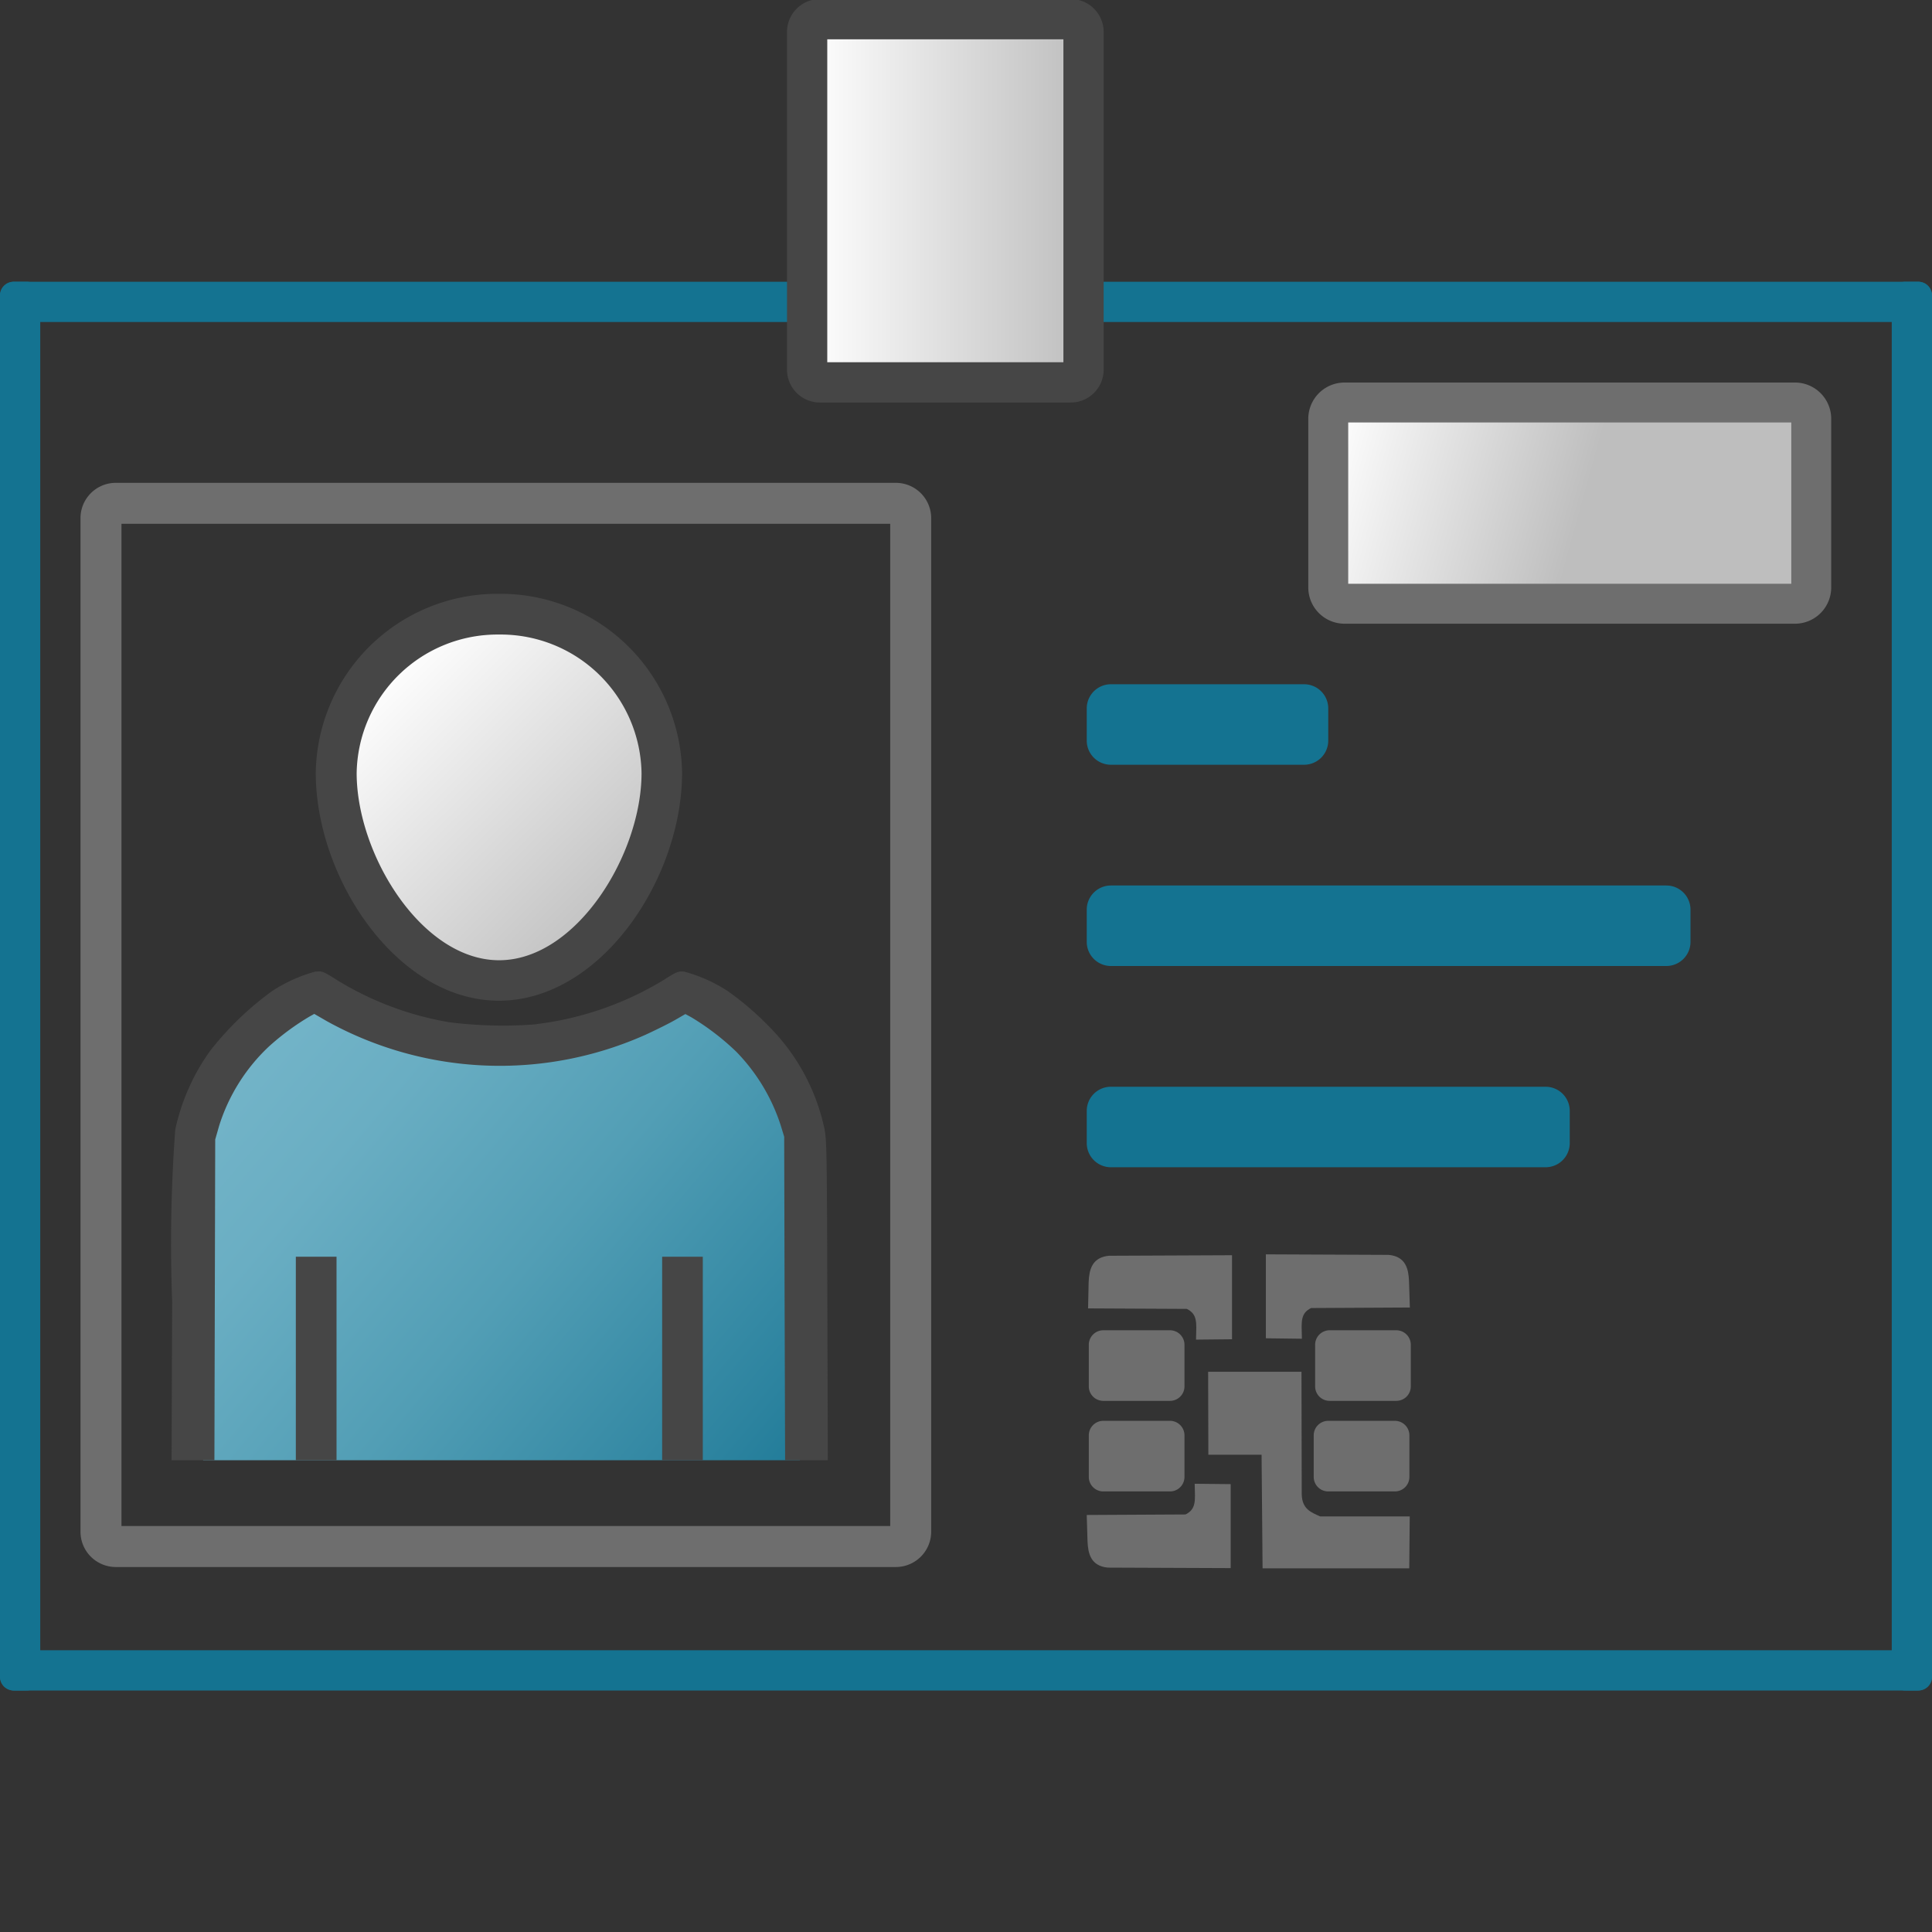 <svg id="Layer_1" data-name="Layer 1" xmlns="http://www.w3.org/2000/svg" xmlns:xlink="http://www.w3.org/1999/xlink" viewBox="0 0 48 48">
  <rect x="0" y="0" width="48" height="48" fill="#333333" stroke="none"/>
  <defs>
    <linearGradient id="linear-gradient" x1="-12.292" y1="717.156" x2="1.339" y2="728.733" gradientTransform="translate(19.095 -741.8) scale(1.064 1.071)" gradientUnits="userSpaceOnUse">
      <stop offset="0" stop-color="#73b4c8"/>
      <stop offset="0.175" stop-color="#6aaec3"/>
      <stop offset="0.457" stop-color="#529eb5"/>
      <stop offset="0.809" stop-color="#2c839f"/>
      <stop offset="1" stop-color="#147391"/>
    </linearGradient>
    <linearGradient id="linear-gradient-2" x1="4.486" y1="727.684" x2="10.633" y2="733.851" gradientTransform="translate(4.807 -719.587) scale(1.012)" gradientUnits="userSpaceOnUse">
      <stop offset="0" stop-color="#fff"/>
      <stop offset="1" stop-color="#bebebe"/>
    </linearGradient>
    <linearGradient id="linear-gradient-3" x1="17.943" y1="-0.21" x2="24.758" y2="-0.21" gradientTransform="matrix(1.008, 0, 0, -0.892, 1.972, 4.803)" xlink:href="#linear-gradient-2"/>
    <linearGradient id="linear-gradient-4" x1="116.89" y1="83.259" x2="124.497" y2="80.122" gradientTransform="matrix(0.765, 0, 0, -1.143, -55.961, 104.31)" xlink:href="#linear-gradient-2"/>
  </defs>
  <g id="g905">
    <path id="path938" d="M5.075,31.939l.032-4.327.307-.63a6.067,6.067,0,0,1,1.841-2.09l.381-.2.846.4a8.252,8.252,0,0,0,3.929.872,8.783,8.783,0,0,0,4.132-.885l.833-.405.572.41A4.251,4.251,0,0,1,19.5,26.957l.372.758v8.564H5.046Z" fill="url(#linear-gradient)"/>
    <path id="path898" d="M12.4,14.753A4.512,4.512,0,0,0,7.845,19.2c0,2.626,2.022,5.662,4.551,5.662s4.55-3.033,4.55-5.662A4.513,4.513,0,0,0,12.4,14.753Z" fill="#464646"/>
    <path id="path896" d="M12.4,15.765a3.5,3.5,0,0,1,3.539,3.441c0,2.022-1.618,4.651-3.539,4.651s-3.539-2.626-3.539-4.651A3.5,3.5,0,0,1,12.4,15.765Z" fill="url(#linear-gradient-2)"/>
    <path id="path894" d="M7.847,24.135a3.808,3.808,0,0,0-1.072.478,7.623,7.623,0,0,0-1.552,1.492,5.234,5.234,0,0,0-.869,1.962,38.38,38.38,0,0,0-.077,4.263l-.014,3.949H5.327l.01-3.984.01-3.985.1-.349A4.591,4.591,0,0,1,6.681,26a6.258,6.258,0,0,1,1.012-.746l.115-.064.313.181a8.877,8.877,0,0,0,7.915.338c.263-.121.595-.286.735-.367l.257-.148.146.079a6.274,6.274,0,0,1,1.111.849A4.675,4.675,0,0,1,19.4,27.97l.083.272.01,4.019.013,4.018h1.061l-.012-4c-.012-3.984-.014-4-.095-4.337a5.1,5.1,0,0,0-1.137-2.208,7.494,7.494,0,0,0-1.227-1.1A3.746,3.746,0,0,0,17,24.14c-.145-.016-.186,0-.5.2a7.926,7.926,0,0,1-3.267,1.115,10.856,10.856,0,0,1-2.047-.054,7.8,7.8,0,0,1-2.859-1.08c-.286-.181-.328-.2-.471-.181Z" fill="#464646"/>
    <path id="path892" d="M7.35,31.223v5.056H8.361V31.223Z" fill="#464646"/>
    <path id="path2" d="M16.451,31.223v5.056h1.01V31.223Z" fill="#464646"/>
    <path id="rect874" d="M.356,41H47.644a.356.356,0,0,1,.356.356v.288a.356.356,0,0,1-.356.356H.356A.356.356,0,0,1,0,41.644v-.288A.356.356,0,0,1,.356,41Z" fill="#147391"/>
    <path id="rect874-1" d="M.356,7H47.644A.356.356,0,0,1,48,7.356v.288A.356.356,0,0,1,47.644,8H.356A.356.356,0,0,1,0,7.644V7.356A.356.356,0,0,1,.356,7Z" fill="#147391"/>
    <path id="rect891" d="M.337,7H.663A.336.336,0,0,1,1,7.337V41.663A.336.336,0,0,1,.663,42H.337A.336.336,0,0,1,0,41.663V7.337A.336.336,0,0,1,.337,7Z" fill="#147391"/>
    <path id="rect891-8" d="M47.337,7h.326A.336.336,0,0,1,48,7.337V41.663a.336.336,0,0,1-.337.337h-.326A.336.336,0,0,1,47,41.663V7.337A.336.336,0,0,1,47.337,7Z" fill="#147391"/>
    <path id="rect908" d="M20.37.477H26.6A.317.317,0,0,1,26.92.8V9.186A.316.316,0,0,1,26.6,9.5H20.37a.316.316,0,0,1-.317-.317V.8A.317.317,0,0,1,20.37.477Z" stroke="#464646" fill="url(#linear-gradient-3)"/>
    <path id="rect910" d="M33.407,10H44.593a.405.405,0,0,1,.407.407v4.186a.405.405,0,0,1-.407.407H33.407A.405.405,0,0,1,33,14.593V10.407A.405.405,0,0,1,33.407,10Z" stroke="#6e6e6e" stroke-width="0.992" fill="url(#linear-gradient-4)"/>
    <path id="rect920" d="M27.6,17h4.8a.6.6,0,0,1,.6.6v.8a.6.6,0,0,1-.6.6H27.6a.6.6,0,0,1-.6-.6v-.8A.6.6,0,0,1,27.6,17Z" fill="#147391"/>
    <path id="rect920-6" d="M27.6,22H41.4a.6.6,0,0,1,.6.6v.8a.6.6,0,0,1-.6.6H27.6a.6.6,0,0,1-.6-.6v-.8A.6.6,0,0,1,27.6,22Z" fill="#147391"/>
    <path id="rect920-6-0" d="M27.6,27H38.4a.6.6,0,0,1,.6.6v.8a.6.6,0,0,1-.6.6H27.6a.6.6,0,0,1-.6-.6v-.8A.6.6,0,0,1,27.6,27Z" fill="#147391"/>
    <path id="rect952" d="M2.878,12.505H22.257a.369.369,0,0,1,.369.369v25.18a.369.369,0,0,1-.369.369H2.878a.368.368,0,0,1-.369-.369V12.874A.368.368,0,0,1,2.878,12.505Z" fill="none" stroke="#6e6e6e" stroke-width="1.018"/>
    <path id="rect903" d="M27.412,33.05h1.655a.361.361,0,0,1,.361.362v1.031a.36.36,0,0,1-.361.361H27.412a.36.36,0,0,1-.361-.361V33.412A.361.361,0,0,1,27.412,33.05Z" fill="#6e6e6e"/>
    <path id="path950" d="M30.066,34.131h2.219l.006,2.995c.01.4.257.494.5.6h2.183l-.011,1.188-3.545,0-.025-2.822-1.322,0Z" fill="#6e6e6e" stroke="#6e6e6e" stroke-width="0.1"/>
    <path id="path952-8" d="M27.084,32.457l2.415.012c.314.151.275.405.267.763l.793-.008V31.236l-3.005.013c-.381.037-.444.306-.457.61Z" fill="#6e6e6e" stroke="#6e6e6e" stroke-width="0.1"/>
    <path id="path952-8-5" d="M34.976,32.435l-2.415.013c-.313.15-.274.4-.267.762L31.5,33.2V31.214l3,.013c.381.037.444.306.457.61Z" fill="#6e6e6e" stroke="#6e6e6e" stroke-width="0.1"/>
    <path id="path952-8-1" d="M27.051,37.689l2.415-.013c.314-.15.275-.405.267-.762l.793.008v1.987l-3-.012c-.381-.037-.444-.306-.457-.611Z" fill="#6e6e6e" stroke="#6e6e6e" stroke-width="0.1"/>
    <path id="rect903-8" d="M27.412,35.3h1.655a.361.361,0,0,1,.361.362v1.031a.36.36,0,0,1-.361.361H27.412a.36.36,0,0,1-.361-.361V35.658A.361.361,0,0,1,27.412,35.3Z" fill="#6e6e6e"/>
    <path id="rect903-8-9" d="M33,35.3h1.655a.361.361,0,0,1,.361.362v1.031a.36.36,0,0,1-.361.361H33a.36.36,0,0,1-.361-.361V35.658A.361.361,0,0,1,33,35.3Z" fill="#6e6e6e"/>
    <path id="rect903-8-9-2" d="M33.035,33.05H34.69a.361.361,0,0,1,.361.362v1.031a.36.36,0,0,1-.361.361H33.035a.36.36,0,0,1-.361-.361V33.412A.361.361,0,0,1,33.035,33.05Z" fill="#6e6e6e"/>
  </g>
</svg>
